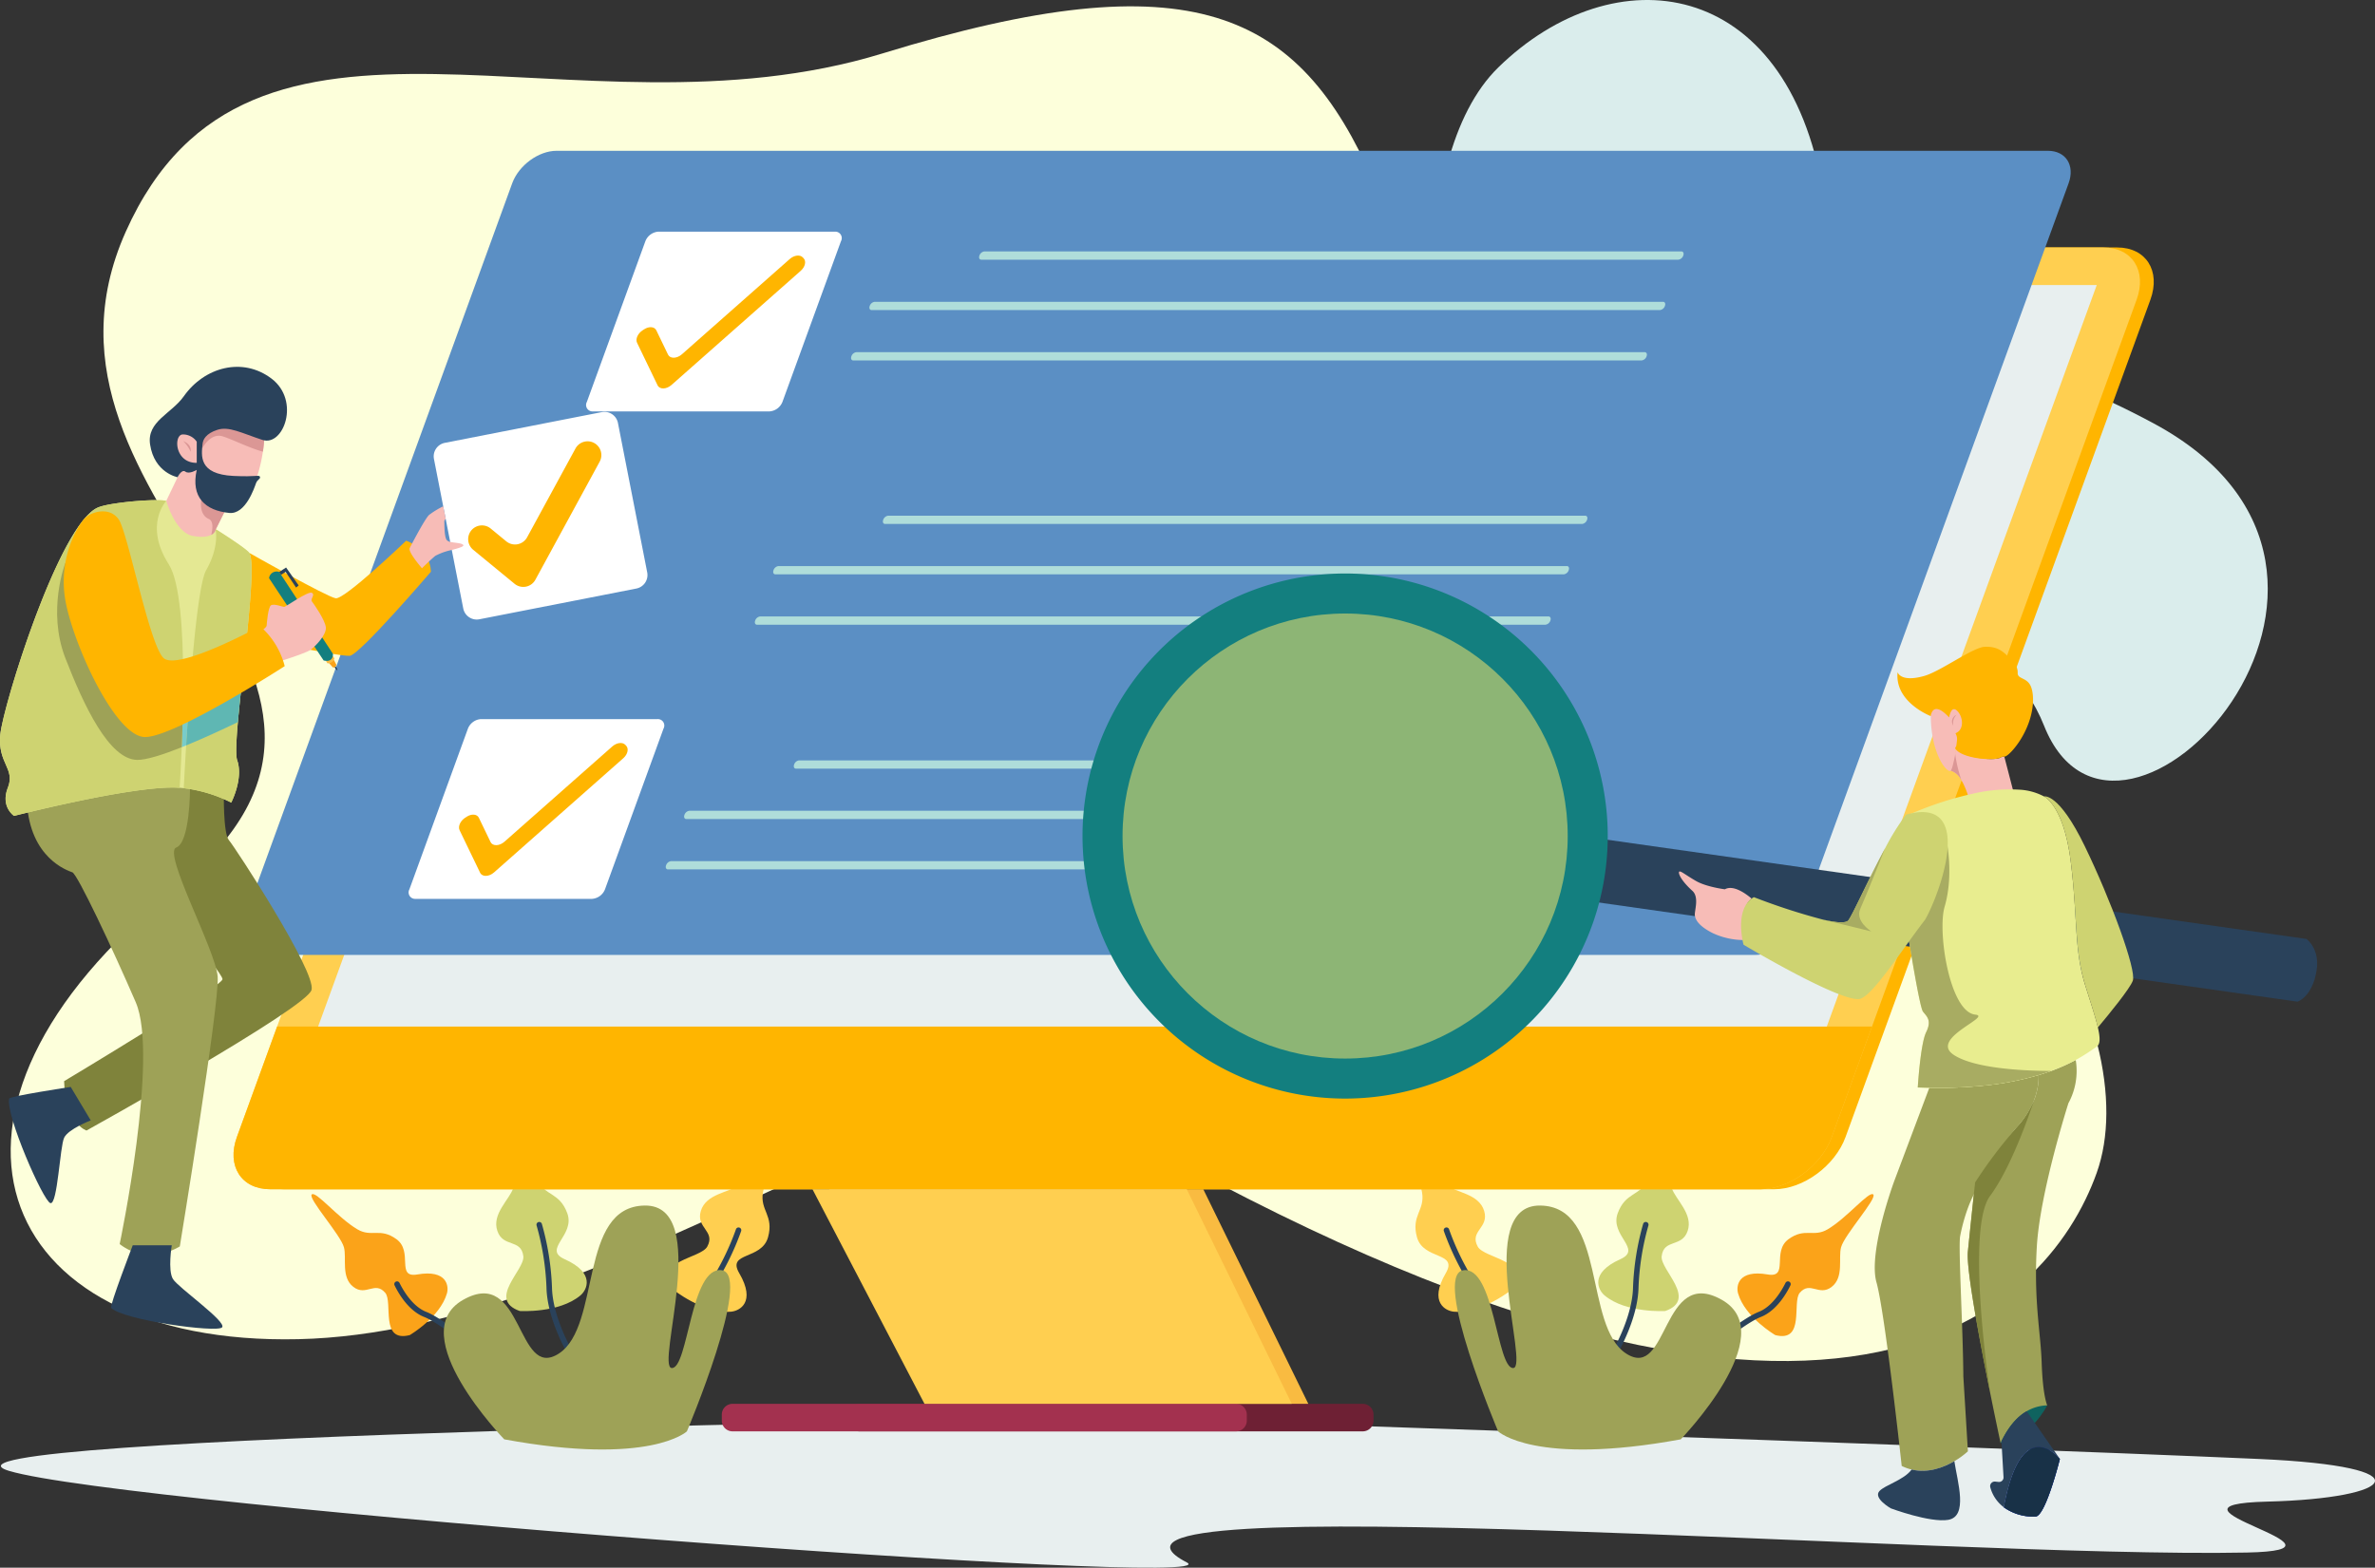 <svg xmlns="http://www.w3.org/2000/svg" width="609.505" height="402.44" viewBox="0 0 609.505 402.44"><rect x="0" y="0" width="609.505" height="402.44" fill="#333333" stroke="none"/><g transform="translate(-495.495 -1251.863)"><g transform="translate(494.496 1251.863)"><path d="M284.9,0C268.137,0-27.414,4.713,2.066,13.668s315.717,30.462,302.272,23.5c-38.557-19.965,194.851-.982,272.029-2.527,32.363-.648-27.689-12.26,5.3-13.078s41.223-9.023-2.121-10.942C500.984,7.141,284.9,0,284.9,0Z" transform="translate(1.224 363.908)" fill="#e8efef"/><g transform="translate(3.743 0)"><path d="M275.065,282.777C244.521,264.829,153.223,340.34,73.9,342.149S-28.261,283.2,41.968,226.807-2.314,129.072,29.535,57.842s114.986-21.392,194.3-45.781S330.6,1.084,349.745,44.933s-28.425,94.481,66.406,118.816,132.078,99.511,119.2,135.674C522.636,335.126,466.316,395.166,275.065,282.777Z" transform="translate(0 1.628)" fill="#fdffdb"/><path d="M16.458,17.309c-24.164,23.6-19.969,91.912,1.223,109.679S137.42,138.2,156.517,186.28s100.1-38.843,28.161-77.579C125.808,77,108.5,101.209,99.81,49.317,90.5-6.3,46.177-11.717,16.458,17.309Z" transform="translate(365.308 0)" fill="#daedec"/></g><path d="M25.24,36.2S33,31.663,34.785,25.492c.519-1.8.093-6.18-7.6-4.857-5.574.958-.961-5.846-5.351-9.052-4.2-3.064-6.391-.39-10.016-2.527C6.786,6.093,1.148-.9.091.1S7.461,10.4,8.348,13.646c.755,2.762-.807,7.69,2.427,10.182,3.251,2.506,5.5-1.6,8.168,1.507C21,27.723,17.512,38.177,25.24,36.2Z" transform="translate(80.912 306.528)" fill="#fba319"/><path d="M1.24,40.715s7.83,6.366,15.018,5.8c2.094-.165,6.53-2.344,2.1-9.909-3.209-5.478,5.763-3.319,7.4-9.2,1.562-5.619-2.115-6.869-1.3-11.523C25.578,9.433,30.694.748,29.234.03S21.317,11.845,18.259,14.058c-2.6,1.884-8.4,2.19-9.74,6.572-1.348,4.405,3.848,5.144,1.644,9.177C8.467,32.911-3.894,33.377,1.24,40.715Z" transform="translate(172.345 290.204)" fill="#ffcf50"/><path d="M6.038,49.383s10.071.628,15.591-4.011c1.608-1.352,3.951-5.7-4.052-9.283-5.8-2.592,2.759-6.051.671-11.784-2-5.48-5.714-4.359-7.757-8.618C7.657,9.782,6.771-.259,5.166.005S5.591,14.222,4.39,17.8c-1.023,3.046-5.561,6.664-4.1,11.009,1.464,4.368,6.121,1.949,6.672,6.511C7.382,38.832-2.4,46.4,6.038,49.383Z" transform="translate(128.342 287.161)" fill="#ced371"/><path d="M9.641,35.281a.7.7,0,0,1-.984-.231c-1.367-2.3-5.914-10.507-6.089-18.213A67.057,67.057,0,0,0,.028.9.7.7,0,0,1,.492.035h0a.7.7,0,0,1,.894.472,68.623,68.623,0,0,1,2.595,16.3c.165,7.277,4.6,15.324,5.894,17.523a.7.7,0,0,1-.232.952Z" transform="translate(138.676 313.685)" fill="#2a425b"/><path d="M.672,34.032h0A.7.7,0,0,1,0,33.272c.224-2.666,1.3-11.987,5.633-18.359A67.074,67.074,0,0,0,12.834.468a.7.7,0,0,1,.88-.433h0a.7.7,0,0,1,.453.9A68.6,68.6,0,0,1,6.8,15.709c-4.1,6.024-5.166,15.144-5.39,17.684A.7.7,0,0,1,.672,34.032Z" transform="translate(177.035 315.096)" fill="#2a425b"/><path d="M24.032,20.042a.706.706,0,0,1-.991.081C20.76,18.2,11.761,10.736,7.693,9.149,3.538,7.529.926,2.79.069,1.012A.705.705,0,0,1,.437.056l0,0a.7.7,0,0,1,.9.338C2.13,2,4.555,6.408,8.207,7.832c4.325,1.687,13.418,9.242,15.75,11.212a.7.7,0,0,1,.076,1Z" transform="translate(102.187 328.935)" fill="#2a425b"/><path d="M15.508,60.015S-10.61,33.05,4.943,24.213,18.552,45.068,29.51,38,34.459.177,51.6,0,54.253,41.534,58.5,41.71s4.833-26.334,12.844-25.1S62.38,57.97,62.38,57.97,52.974,66.907,15.508,60.015Z" transform="translate(114.899 309.473)" fill="#9ea257"/><path d="M9.7,36.2S1.934,31.663.152,25.492c-.519-1.8-.093-6.18,7.6-4.857,5.574.958.961-5.846,5.351-9.052,4.2-3.064,6.391-.39,10.016-2.527C28.151,6.093,33.789-.9,34.846.1S27.476,10.4,26.589,13.646c-.755,2.762.807,7.69-2.427,10.182-3.251,2.506-5.5-1.6-8.168,1.507C13.938,27.723,17.426,38.177,9.7,36.2Z" transform="translate(446.894 306.528)" fill="#fba319"/><path d="M28.254,40.715s-7.83,6.366-15.018,5.8c-2.094-.165-6.53-2.344-2.1-9.909,3.209-5.478-5.763-3.319-7.4-9.2-1.562-5.619,2.115-6.869,1.3-11.523C3.916,9.433-1.2.748.26.03S8.177,11.845,11.235,14.058c2.6,1.884,8.4,2.19,9.74,6.572,1.348,4.405-3.848,5.144-1.644,9.177C21.027,32.911,33.388,33.377,28.254,40.715Z" transform="translate(360.905 290.204)" fill="#ffcf50"/><path d="M17.2,49.383s-10.071.628-15.591-4.011C0,44.02-2.343,39.669,5.66,36.089c5.8-2.592-2.759-6.051-.671-11.784,2-5.48,5.714-4.359,7.757-8.618C15.58,9.782,16.466-.259,18.071.005s-.426,14.216.776,17.795c1.023,3.046,5.561,6.664,4.1,11.009-1.464,4.368-6.121,1.949-6.672,6.511C15.855,38.832,25.642,46.4,17.2,49.383Z" transform="translate(411.165 287.161)" fill="#ced371"/><path d="M.331,35.281a.7.7,0,0,0,.984-.231c1.367-2.3,5.914-10.507,6.089-18.213A67.057,67.057,0,0,1,9.944.9.7.7,0,0,0,9.48.035h0a.7.7,0,0,0-.894.472,68.623,68.623,0,0,0-2.595,16.3C5.826,24.083,1.391,32.13.1,34.328a.7.7,0,0,0,.232.952Z" transform="translate(414.096 313.685)" fill="#2a425b"/><path d="M13.535,34.032h0a.7.7,0,0,0,.667-.76c-.224-2.666-1.3-11.987-5.633-18.359A67.074,67.074,0,0,1,1.373.468.7.7,0,0,0,.493.034h0a.7.7,0,0,0-.453.9A68.6,68.6,0,0,0,7.4,15.709c4.1,6.024,5.166,15.144,5.39,17.684A.7.7,0,0,0,13.535,34.032Z" transform="translate(371.502 315.096)" fill="#2a425b"/><path d="M.173,20.042a.706.706,0,0,0,.991.081C3.445,18.2,12.444,10.736,16.512,9.149c4.155-1.621,6.767-6.36,7.624-8.137a.705.705,0,0,0-.368-.955l0,0a.7.7,0,0,0-.9.338C22.074,2,19.65,6.408,16,7.832,11.673,9.519,2.579,17.074.248,19.044a.7.7,0,0,0-.076,1Z" transform="translate(436.352 328.935)" fill="#2a425b"/><path d="M57.979,60.015S84.1,33.05,68.544,24.213,54.935,45.068,43.978,38,39.029.177,21.885,0s-2.651,41.533-6.893,41.71S10.16,15.376,2.149,16.614,11.108,57.97,11.108,57.97,20.513,66.907,57.979,60.015Z" transform="translate(374.358 309.473)" fill="#9ea257"/><path d="M2.766,0h129.2a2.766,2.766,0,0,1,2.766,2.766V4.3a2.766,2.766,0,0,1-2.766,2.766H2.766A2.766,2.766,0,0,1,0,4.3V2.766A2.766,2.766,0,0,1,2.766,0Z" transform="translate(218.757 360.374)" fill="#6e2034"/><path d="M0,0,28.749,55.086h94.26L96.056,0Z" transform="translate(213.748 305.288)" fill="#f9bb41"/><path d="M488.4,13.411,410.167,228.351c-2.7,7.409-10.89,13.411-18.292,13.411H9.388c-7.4,0-11.219-6-8.523-13.411L79.1,13.411C81.794,6,89.98,0,97.382,0H479.869C487.271,0,491.1,6,488.4,13.411Z" transform="translate(64.465 63.526)" fill="#ffb500"/><path d="M488.4,13.411,410.168,228.351c-2.7,7.409-10.89,13.411-18.292,13.411H9.388c-7.4,0-11.219-6-8.523-13.411L79.1,13.411C81.794,6,89.98,0,97.382,0H479.869C487.271,0,491.1,6,488.4,13.411Z" transform="translate(60.93 63.526)" fill="#ffcf50"/><path d="M420.488,0,410.168,28.356c-2.7,7.409-10.89,13.411-18.292,13.411H9.388c-7.4,0-11.219-6-8.523-13.411L11.186,0Z" transform="translate(60.93 263.522)" fill="#ffb500"/><path d="M0,190.346,69.28,0H456.452l-69.28,190.346Z" transform="translate(82.642 73.176)" fill="#e8efef"/><path d="M469.026,8.341,399.964,198.088c-1.677,4.607-6.77,8.341-11.377,8.341H5.843c-4.607,0-6.982-3.734-5.305-8.341L69.6,8.341C71.277,3.734,76.37,0,80.977,0H463.721C468.328,0,470.7,3.734,469.026,8.341Z" transform="translate(62.846 38.712)" fill="#5b8fc4"/><path d="M18.506,0H63.817a1.652,1.652,0,0,1,1.553,2.442L50.351,43.7a3.862,3.862,0,0,1-3.33,2.442H1.71A1.652,1.652,0,0,1,.157,43.7L15.176,2.442A3.861,3.861,0,0,1,18.506,0Z" transform="translate(151.451 59.47)" fill="#fff"/><path d="M5.412,33.3.15,22.39c-.464-.961.18-2.4,1.437-3.213l.389-.251c1.257-.813,2.652-.693,3.115.268l3,6.225c.535,1.11,2.274,1.069,3.579-.085L39.328.892c1.13-1,2.63-1.187,3.35-.421L42.9.708c.72.767.387,2.2-.743,3.2L8.991,33.218C7.687,34.371,5.947,34.412,5.412,33.3Z" transform="translate(164.342 65.605)" fill="#ffb500"/><path d="M18.506,0H63.817a1.652,1.652,0,0,1,1.553,2.442L50.351,43.7a3.862,3.862,0,0,1-3.33,2.442H1.71A1.652,1.652,0,0,1,.157,43.7L15.176,2.442A3.86,3.86,0,0,1,18.506,0Z" transform="translate(105.908 184.6)" fill="#fff"/><path d="M5.412,33.3.15,22.39c-.464-.961.18-2.4,1.437-3.213l.389-.251c1.257-.813,2.652-.693,3.115.268l3,6.225c.535,1.11,2.274,1.069,3.579-.085L39.328.892c1.13-1,2.63-1.187,3.35-.421L42.9.708c.72.767.387,2.2-.743,3.2L8.991,33.218C7.686,34.372,5.947,34.413,5.412,33.3Z" transform="translate(118.799 190.734)" fill="#ffb500"/><path d="M179.458,2.121H.563c-.478,0-.693-.475-.481-1.061h0A1.56,1.56,0,0,1,1.334,0h178.9c.478,0,.693.475.48,1.061h0A1.558,1.558,0,0,1,179.458,2.121Z" transform="translate(252.27 64.544)" fill="#afddda"/><path d="M202.9,2.121H.563c-.478,0-.693-.475-.481-1.061h0A1.56,1.56,0,0,1,1.334,0h202.34c.478,0,.693.475.481,1.061h0A1.56,1.56,0,0,1,202.9,2.121Z" transform="translate(224.119 77.476)" fill="#afddda"/><path d="M202.9,2.121H.563c-.478,0-.693-.475-.481-1.061h0A1.56,1.56,0,0,1,1.334,0h202.34c.478,0,.693.475.481,1.061h0A1.56,1.56,0,0,1,202.9,2.121Z" transform="translate(219.412 90.409)" fill="#afddda"/><path d="M179.458,2.121H.563c-.478,0-.693-.475-.481-1.061h0A1.56,1.56,0,0,1,1.334,0h178.9c.478,0,.693.475.48,1.061h0A1.56,1.56,0,0,1,179.458,2.121Z" transform="translate(227.579 132.383)" fill="#afddda"/><path d="M202.9,2.121H.563c-.478,0-.693-.475-.481-1.061h0A1.56,1.56,0,0,1,1.334,0h202.34c.478,0,.693.475.481,1.061h0A1.558,1.558,0,0,1,202.9,2.121Z" transform="translate(199.427 145.315)" fill="#afddda"/><path d="M202.9,2.121H.563c-.478,0-.693-.475-.481-1.061h0A1.56,1.56,0,0,1,1.334,0h202.34c.478,0,.693.475.481,1.061h0A1.561,1.561,0,0,1,202.9,2.121Z" transform="translate(194.721 158.248)" fill="#afddda"/><path d="M179.458,2.121H.563c-.478,0-.693-.475-.481-1.061h0A1.56,1.56,0,0,1,1.334,0h178.9c.478,0,.693.475.48,1.061h0A1.558,1.558,0,0,1,179.458,2.121Z" transform="translate(204.716 195.198)" fill="#afddda"/><path d="M202.9,2.121H.563c-.478,0-.693-.475-.481-1.061h0A1.56,1.56,0,0,1,1.334,0h202.34c.478,0,.693.475.481,1.061h0A1.558,1.558,0,0,1,202.9,2.121Z" transform="translate(176.565 208.13)" fill="#afddda"/><path d="M202.9,2.121H.563c-.478,0-.693-.475-.481-1.061h0A1.56,1.56,0,0,1,1.334,0h202.34c.478,0,.693.475.481,1.061h0A1.559,1.559,0,0,1,202.9,2.121Z" transform="translate(171.857 221.063)" fill="#afddda"/><path d="M2.766,0h129.2a2.766,2.766,0,0,1,2.766,2.766V4.3a2.766,2.766,0,0,1-2.766,2.766H2.766A2.766,2.766,0,0,1,0,4.3V2.766A2.766,2.766,0,0,1,2.766,0Z" transform="translate(186.237 360.374)" fill="#a3314f"/><path d="M0,0,28.749,55.086h94.26L96.056,0Z" transform="translate(209.506 305.288)" fill="#ffcf50"/><path d="M0,.2s.533.876.7.744S.289,0,.289,0A.288.288,0,0,0,0,.2Z" transform="translate(86.862 171.075)" fill="#2a425b"/><path d="M0,.861,1,1.956a.8.8,0,0,0,.87-.677L1.229,0Z" transform="translate(85.451 169.383)" fill="#fba319"/><path d="M0,1.288l.412.645s1.5,0,1.756-1.281L1.777,0Z" transform="translate(84.635 168.36)" fill="#f9bb41"/><path d="M41,5.421s-.236,10.84,1.3,12.607,22.387,33.7,21.208,38.411S5.745,92.559,5.745,92.559.353,90.843,0,79.885c0,0,40.532-24.272,40.649-26.157S19.441,27.218,19.087,26.393,32.284,0,32.284,0Z" transform="translate(17.452 197.657)" fill="#7f833b"/><path d="M41.866,3.919s0,13.678-3.532,15S48.423,45.2,48.961,52.031s-9.713,69.281-9.713,69.281-7.894,5.184-15.435-.589c0,0,10.133-48.19,4.124-62.093S12.973,25.757,11.676,25.285.836,21.638.012,7.378,41.866,3.919,41.866,3.919Z" transform="translate(7.897 198.648)" fill="#9ea257"/><path d="M52.007,45.354l-40.282,7.89a3.526,3.526,0,0,1-4.143-2.785l-2.941-15-.41-2.093-1.152-5.9-.636-3.216L.067,12.106a3.534,3.534,0,0,1,2.785-4.15L43.134.067a3.537,3.537,0,0,1,4.15,2.785L54.791,41.2A3.533,3.533,0,0,1,52.007,45.354Z" transform="translate(112.302 105.728)" fill="#fff"/><path d="M42.524,0s6.127,2,6.363,7.953c0,0-18.251,21.307-20.826,21.591S.935,24.6.138,24.066,2.26,3.123,2.26,3.123s19.89,11.293,22.183,11.655S42.524,0,42.524,0Z" transform="translate(62.708 138.804)" fill="#ffb500"/><path d="M11.9,36.574,1.29,27.852A3.535,3.535,0,0,1,.8,22.877h0a3.535,3.535,0,0,1,4.975-.486l4,3.288a3.535,3.535,0,0,0,5.35-1.041L27.535,1.846A3.535,3.535,0,0,1,32.33.431h0a3.535,3.535,0,0,1,1.415,4.794l-16.5,30.308A3.534,3.534,0,0,1,11.9,36.574Z" transform="translate(121.152 113.287)" fill="#ffb500"/><path d="M13.806,9.953c-.332-.566-2.177-.523-3.365-.834A1.509,1.509,0,0,1,9.508,8.6c-.587-.94-.53-3.711-.587-4.729a1.226,1.226,0,0,1,.368-.65L8.652,0A21.522,21.522,0,0,0,5,2.234C3.767,3.471.049,10.717.049,10.717-.461,11.707,3.2,15.9,3.2,15.9s2.064-2.057,3.422-3.181a15.577,15.577,0,0,1,4.228-1.506C12.555,10.752,14.039,10.335,13.806,9.953Z" transform="translate(106.092 129.972)" fill="#f7bcb7"/><path d="M60.872,66.79c1.647,4.715-1.534,10.845-1.534,10.845a36.564,36.564,0,0,0-12.181-3.69c-.262-.035-.516-.056-.777-.085l-.276-.021C35.033,72.969,3.61,81.049,3.61,81.049S.075,78.752,2.019,73.8-.632,67.617.075,60.194,15.217,6.035,25.171,1.871C28.268.577,39.741-.377,42.463.146l.205.043c1.294.346,7.5,3.973,12.895,7.395,4.206,2.665,7.911,5.2,8.406,5.952C66.647,17.657,59.225,62.081,60.872,66.79Z" transform="translate(1 128.392)" fill="#e4e893"/><path d="M26.6,5.924a32.331,32.331,0,0,1-.389,4.5,40.765,40.765,0,0,1-2,7.9c-2.255,6.172-6.667,6.6-8,6.37-1.987-.353-6.278-1.944-6.54-9.812L4.15,14.45,0,3.619,12.683,0s.17,0,.467.014C15.616.12,27.111.891,26.6,5.924Z" transform="translate(42.255 105.519)" fill="#f7bcb7"/><path d="M16.168,10.562l-3.5,7.034a2.038,2.038,0,0,1-1.117,1.322c-.827.445-2.262.735-4.744.276C2.3,18.366,0,10.2,0,10.2L4.072,1.7,9.148,0l6.511,9.8Z" transform="translate(43.668 118.379)" fill="#f7bcb7"/><path d="M19.362,5.91a32.331,32.331,0,0,1-.389,4.5C15.623,9.53,10.836,7.126,8.609,6.469,5.428,5.522,3.378,9.636,3.378,9.636S.239,3.047.006,2.581C-.157,2.255,3.222.912,5.909,0,8.376.106,19.871.877,19.362,5.91Z" transform="translate(49.495 105.533)" fill="#db9795"/><path d="M7.273.764,3.773,7.8A2.038,2.038,0,0,1,2.656,9.12c.431-1.817.5-3.591-.65-4.086C-.588,3.917.076.212.076.212L6.764,0Z" transform="translate(52.563 128.176)" fill="#db9795"/><path d="M13.56,19.743c-.3,2.99-1.146,7.822,7.939,8.263,6.014.292,6.553-.353,6.774.221s-.618.574-1.016,1.679-2.657,8.019-6.849,7.6c-6.186-.618-9.9-4.021-8.351-11.046,0,0-1.959,1.184-2.916.442s-2,1.433-2,1.433S1.175,27.234.083,19.92C-.8,14,5.562,12.055,8.743,7.548,14.046.035,23.854-2.615,31.277,3.041s3.049,17.479-2.342,15.721-8.572-3.57-11.576-2.6S13.662,18.724,13.56,19.743Z" transform="translate(39.431 94.171)" fill="#2a425b"/><path d="M5.007,1.872A4.279,4.279,0,0,0,1.34.016C-.958.237-.644,7.367,5.007,7.308Z" transform="translate(46.482 111.511)" fill="#f7bcb7"/><path d="M47.016,46.522c0,5.9-.163,11.8-.375,16.9-.17,4.157-.375,7.776-.537,10.421C35.033,72.969,3.61,81.049,3.61,81.049S.075,78.752,2.019,73.8-.632,67.617.075,60.194,15.217,6.035,25.171,1.871C28.268.577,39.741-.377,42.463.146l.205.043s-5.832,6.157.65,16.295C46.2,20.987,47.009,33.747,47.016,46.522Z" transform="translate(0.999 128.391)" fill="#ced371"/><path d="M0,1.693l14.006,21.12s2.4.772,2.4-1.683L2.607.1A1.95,1.95,0,0,0,0,1.693Z" transform="translate(70.046 146.729)" fill="#137f7f"/><path d="M13.884,49.395c-.424,4.934-.587,8.632-.17,9.812,1.647,4.715-1.534,10.845-1.534,10.845A36.564,36.564,0,0,0,0,66.362c.127-2.474.339-6.37.615-10.986.311-4.977.7-10.795,1.152-16.585C2.8,25.874,4.178,13.142,5.762,10.371,9.2,4.362,8.18,0,8.18,0h.226c4.206,2.665,7.911,5.2,8.406,5.952,1.534,2.361-.241,17.928-1.732,31.692C14.62,41.88,14.188,45.945,13.884,49.395Z" transform="translate(48.157 135.973)" fill="#ced371"/><path d="M.119,10.386S2.24,9.06,2.284,8.486,2.637,3.67,3.433,3.228s3,.442,3.358.442S12.976-.483,13.9.047s-.486,1.591,0,2.209,3.4,4.772,3.579,6.672-2.613,4.8-3.935,5.76-9.541,3.474-9.541,3.474S-.809,15.556.119,10.386Z" transform="translate(67.144 152.131)" fill="#f7bcb7"/><path d="M2.284,0c-.452,5.79-.841,11.608-1.152,16.585C.75,16.741.375,16.9,0,17.045c.212-5.1.375-11,.375-16.9Z" transform="translate(47.641 174.764)" fill="#79ccca"/><path d="M14.464,0C14,4.235,13.573,8.3,13.269,11.75,9.48,13.581,4.6,15.85,0,17.73.311,12.753.7,6.935,1.152,1.145,6.794.693,12.131.212,14.464,0Z" transform="translate(48.772 173.619)" fill="#5fb7b3"/><path d="M32.365,30.385c0,5.9-.163,11.8-.375,16.9-4.758,1.894-9.091,3.3-11.452,3.259-7.19-.12-13.672-13.906-18.423-26.15S2.115,0,2.115,0,15.822,29.918,15.942,30.979C16,31.509,24.185,31.014,32.365,30.385Z" transform="translate(15.651 144.528)" fill="#9ea257"/><path d="M50.393,29.478a20.3,20.3,0,0,1,6.318,10.251S28.7,57.844,20.923,57.933,2.012,33.171.333,22.311,3.792,3.406,5.437,1.751s6.34-3.069,8.681.333,7.865,32.151,11.488,35.561S50.393,29.478,50.393,29.478Z" transform="translate(17.355 131.271)" fill="#ffb500"/><path d="M0,1.149,1.768,0,4.993,4.6l-.663.552L1.643,1.127l-1.165.75Z" transform="translate(72.653 145.682)" fill="#2a425b"/><path d="M15.58,0s-1.061,6.422.294,8.66,13.962,11.016,12.607,12.43S3.2,19.256.026,16.083C-.445,15.612,5.564,0,5.564,0H15.58Z" transform="translate(29.502 319.665)" fill="#2a425b"/><path d="M21,8.592s-5.714,2.187-6.82,4.428-1.694,17.29-3.529,16.809S-.862,7.255.062,3C.2,2.372,15.854,0,15.854,0Z" transform="translate(3.29 279.021)" fill="#2a425b"/><path d="M0,0S2.25.766,1.9,2.71A9.02,9.02,0,0,0,0,0Z" transform="translate(48.016 113.236)" fill="#db9795"/><path d="M181.866,41.914,0,16.1,2.285,0,184.151,25.815s3.533,2.476,2.593,8.17C185.625,40.761,181.866,41.914,181.866,41.914Z" transform="translate(408.757 215.22)" fill="#2a425b"/><path d="M.132,71.569a67.394,67.394,0,1,1,71.438,63.092c-1.422.088-2.831.132-4.236.132A67.4,67.4,0,0,1,.132,71.569Z" transform="translate(278.809 147.22)" fill="#137f7f"/><circle cx="57.122" cy="57.122" r="57.122" transform="translate(289.083 157.495)" fill="#ced371" opacity="0.65"/><path d="M11.962.333S7.7,8.873,0,9.981L1.045,0Z" transform="translate(514.418 360.44)" fill="#0f635f"/><path d="M.038,49.21c-.444,4.411,3.078,23.089,5.7,36.1a.047.047,0,0,1,0,.018c1.494,7.417,2.7,12.984,2.7,12.984.075-.152.145-.311.226-.463,2.118-4.325,4.447-6.529,6.471-7.686h.006a10.916,10.916,0,0,1,5.261-1.5c-.259-.7-1.166-3.305-1.423-11.043S16.924,61.9,17.738,47.9s8.1-36.8,8.1-36.8A17.333,17.333,0,0,0,27.724,0a50.157,50.157,0,0,1-9.533,3.869,15.971,15.971,0,0,1-.639,4.865c0,.012-.021.081-.056.2-.073.247-.154.506-.246.763-.033.086-.06.177-.093.269a22.007,22.007,0,0,1-4.538,7.29A119.984,119.984,0,0,0,1.9,31.427S1.068,39.088.038,49.21Z" transform="translate(505.98 272.11)" fill="#9ea257"/><path d="M.046,19.561A9.439,9.439,0,0,0,3.52,24.666c4.46-23.937,13.8-13.1,14.352-12.44L12.7,4.781,9.382,0h0C7.355,1.154,5.022,3.36,2.9,7.686l.022.378.511,8.877a1.154,1.154,0,0,1-1.273,1.214l-.874-.091A1.174,1.174,0,0,0,.046,19.561Z" transform="translate(511.738 362.271)" fill="#2a425b"/><path d="M0,15.453v0a12.989,12.989,0,0,0,8.177,2.365c2.581-.233,6.2-14.777,6.2-14.777l-.026-.031C13.8,2.355,4.461-8.484,0,15.453Z" transform="translate(515.257 371.484)" fill="#1631a4"/><path d="M14.378,0s-3.621,14.545-6.2,14.777A12.99,12.99,0,0,1,0,12.412Z" transform="translate(515.257 374.528)" fill="#1631a4"/><path d="M0,15.453v0a12.989,12.989,0,0,0,8.177,2.365c2.581-.233,6.2-14.777,6.2-14.777l-.026-.031C13.8,2.355,4.461-8.484,0,15.453Z" transform="translate(515.257 371.484)" fill="#183147"/><path d="M.441,53.217c2.2,7.776,6.471,47.121,6.471,47.121a12.2,12.2,0,0,0,2.549.925c4.257,1.014,8.258-.559,10.964-2.145a20.664,20.664,0,0,0,3.48-2.535L22.733,77.344c-.077-12.4-1.35-33.443-.807-36.063.205-.988,1.466-7.814,4.811-12.932,3.132-4.8,6.155-11.035,9.731-14.959C41.44,7.932,42.127,2.781,42.046,0A76.4,76.4,0,0,1,28.513,2.649,114.647,114.647,0,0,1,14,3.265l-9,23.936S-1.763,45.44.441,53.217Z" transform="translate(482.126 275.979)" fill="#9ea257"/><path d="M3.31,12.116s10.025,3.737,14.709,2.942c5.167-.877,2.389-9.7,1.575-15.057C16.888,1.586,12.887,3.159,8.63,2.145,6.715,4.8,1.814,6.11.375,7.665-1.326,9.5,3.31,12.116,3.31,12.116Z" transform="translate(482.957 375.097)" fill="#2a425b"/><path d="M0,5.835a4.755,4.755,0,0,1,2.783,2.52q.25.418.478.868v.006A20.6,20.6,0,0,1,4.524,12.45a41.307,41.307,0,0,1,11.635-1.017L13.772,2.245a1.706,1.706,0,0,0-1.036.277C11.315,3.351,3.016,2.731,1.388,0c-.052.386-.144.862-.257,1.378v.006C.711,3.344,0,5.835,0,5.835Z" transform="translate(501.6 191.983)" fill="#f7bcb7"/><path d="M0,33.8s.128.814.338,2.146C1.216,41.5,3.595,56.029,4.4,57.068c1,1.279,2.313,2.251.822,5.284s-2.155,14.19-2.155,14.19c1,.04,1.991.066,2.961.085a115.894,115.894,0,0,0,14.509-.615,76.587,76.587,0,0,0,13.531-2.65q1.716-.514,3.211-1.063a46.961,46.961,0,0,0,6.322-2.806,52.1,52.1,0,0,0,5.33-3.408c.99-.572.982-2.245.358-4.948-.608-2.63-1.812-6.242-3.24-10.783-2.891-9.188-1.894-17.132-3.719-31.745s-6.863-16.77-6.863-16.77A15.037,15.037,0,0,0,28.932.089,41.119,41.119,0,0,0,17.3,1.112,85.786,85.786,0,0,0,5.034,4.778c-1.8.683-3.111,1.239-3.683,1.488-.057.042-.116.089-.174.136,5.24-.282,7.5,1.686,8.016,4.68C10.555,18.918,0,33.8,0,33.8Z" transform="translate(490.098 202.618)" fill="#e8ed8f"/><path d="M0,.024S5.04,2.186,6.865,16.793s.825,22.555,3.72,31.745c1.427,4.537,2.628,8.148,3.235,10.78,2.935-3.5,8.277-10.037,8.967-12.018.958-2.75-5.564-20.536-12.32-34.49S0,.024,0,.024Z" transform="translate(525.568 204.438)" fill="#ced371"/><path d="M.494.494V.5L.5.5Z" transform="translate(483.504 215.825)" fill="#ffd648"/><path d="M0,23.319s.128.814.338,2.146C1.216,31.015,3.595,45.549,4.4,46.588c1,1.279,2.313,2.251.822,5.284s-2.155,14.19-2.155,14.19c1,.04,1.991.066,2.961.085a115.891,115.891,0,0,0,14.509-.615,76.589,76.589,0,0,0,13.531-2.65q1.716-.514,3.211-1.063c-.524-.031-18.535.239-25.045-4.168-6.214-4.207,10.073-9.816,5.6-10.285-6.585-.689-9.756-21.234-7.889-27.653C12.728,10.159,9.9,0,9.9,0s-.254.216-.709.6C10.555,8.437,0,23.319,0,23.319Z" transform="translate(490.098 213.098)" fill="#a8ac62"/><path d="M.038,39.243c-.444,4.411,3.078,23.089,5.7,36.1-.154-1.024-6.273-42,0-50.418C11.077,17.756,15.79,4.161,17.156,0a22.007,22.007,0,0,1-4.538,7.29A119.984,119.984,0,0,0,1.9,21.461S1.068,29.121.038,39.243Z" transform="translate(505.98 282.077)" fill="#7f833b"/><path d="M0,4.452a4.755,4.755,0,0,1,2.783,2.52A37.447,37.447,0,0,1,1.13,0C.711,1.96,0,4.452,0,4.452Z" transform="translate(501.6 193.367)" fill="#db9795"/><path d="M0,1.71c-.059,9.87,3.814,14.783,4.927,14.662.2-.02.388-.344.564-.853a31.525,31.525,0,0,0,.994-5.078l0,0c-.059-.1,3.751-.346,3.735-.47-.068-.4-2.955-.721-2.669-1.342l-.092-.306A1.946,1.946,0,0,0,6.92,6.642C9.33,5.737,8.5,1.99,6.946.568S4.755,2.207,4.755,2.207C.416-2.45,0,1.71,0,1.71Z" transform="translate(496.5 181.542)" fill="#f7bcb7"/><path d="M.05,6.53C-.758,14.249,8.566,17.8,8.566,17.8s.372-4.318,4.711.34c0,0,.444-3.176,2-1.754s2.022,4.908-.388,5.813a2.883,2.883,0,0,1,.4,1.857v0c-.047.408-.1.856-.164,1.328-.024.186-.281.5-.305.692,1.632,2.731,10.16,3.227,11.584,2.4a1.65,1.65,0,0,1,1.035-.276c.693.056,2.675-1.948,4.241-4.5,3.486-5.681,3.568-11.041,2.6-13.457s-3.451-1.9-3.408-3.482S30.161,4.221,28.5,2.584,25.477-.089,22.438.006C19.438.1,11.109,6.278,6.943,7.474.769,9.244.05,6.53.05,6.53Z" transform="translate(487.936 166.031)" fill="#ffb500"/><path d="M1.164,0a1.839,1.839,0,0,0-.81,2.768A2.983,2.983,0,0,1,1.164,0Z" transform="translate(501.933 183.512)" fill="#db9795"/><path d="M3.44,4.96c1.826,1.65.513,5.126.644,6.286s1.053,2.807,4.611,4.587a18.964,18.964,0,0,0,8.692,1.758C17,14.827,15.643,9.183,18.659,6.96c-1.612-1.37-4.735-3.584-6.871-2.385,0,0-4.709-.588-7.4-2.13S.353-.3.06.067.51,2.313,3.44,4.96Z" transform="translate(431.869 223.713)" fill="#f7bcb7"/><path d="M.2,31.857a19.187,19.187,0,0,0,.425,2.189s24.114,14.4,29.6,13.949c3.21-.261,10.691-12.2,17-20.38C50.634,21.761,60.65-4.415,42.338.646A59.557,59.557,0,0,0,36.954,9.3h-.006V9.3c-4.15,7.7-8.264,16.938-9.4,18.46-.633.854-3.236.6-6.513-.155l-.067-.016A164.143,164.143,0,0,1,3.278,21.834,5.38,5.38,0,0,0,2.7,22.2C-.311,24.428-.188,29.094.2,31.857Z" transform="translate(447.824 208.47)" fill="#ced371"/><path d="M9.547,15.537C10.946,12.419,15.764.378,15.911,0c-4.15,7.7-8.264,16.938-9.4,18.46-.633.854-3.236.6-6.513-.155l12.371,3.018C12.167,21.192,8.163,18.624,9.547,15.537Z" transform="translate(468.861 217.773)" fill="#a8ac62"/></g></g></svg>